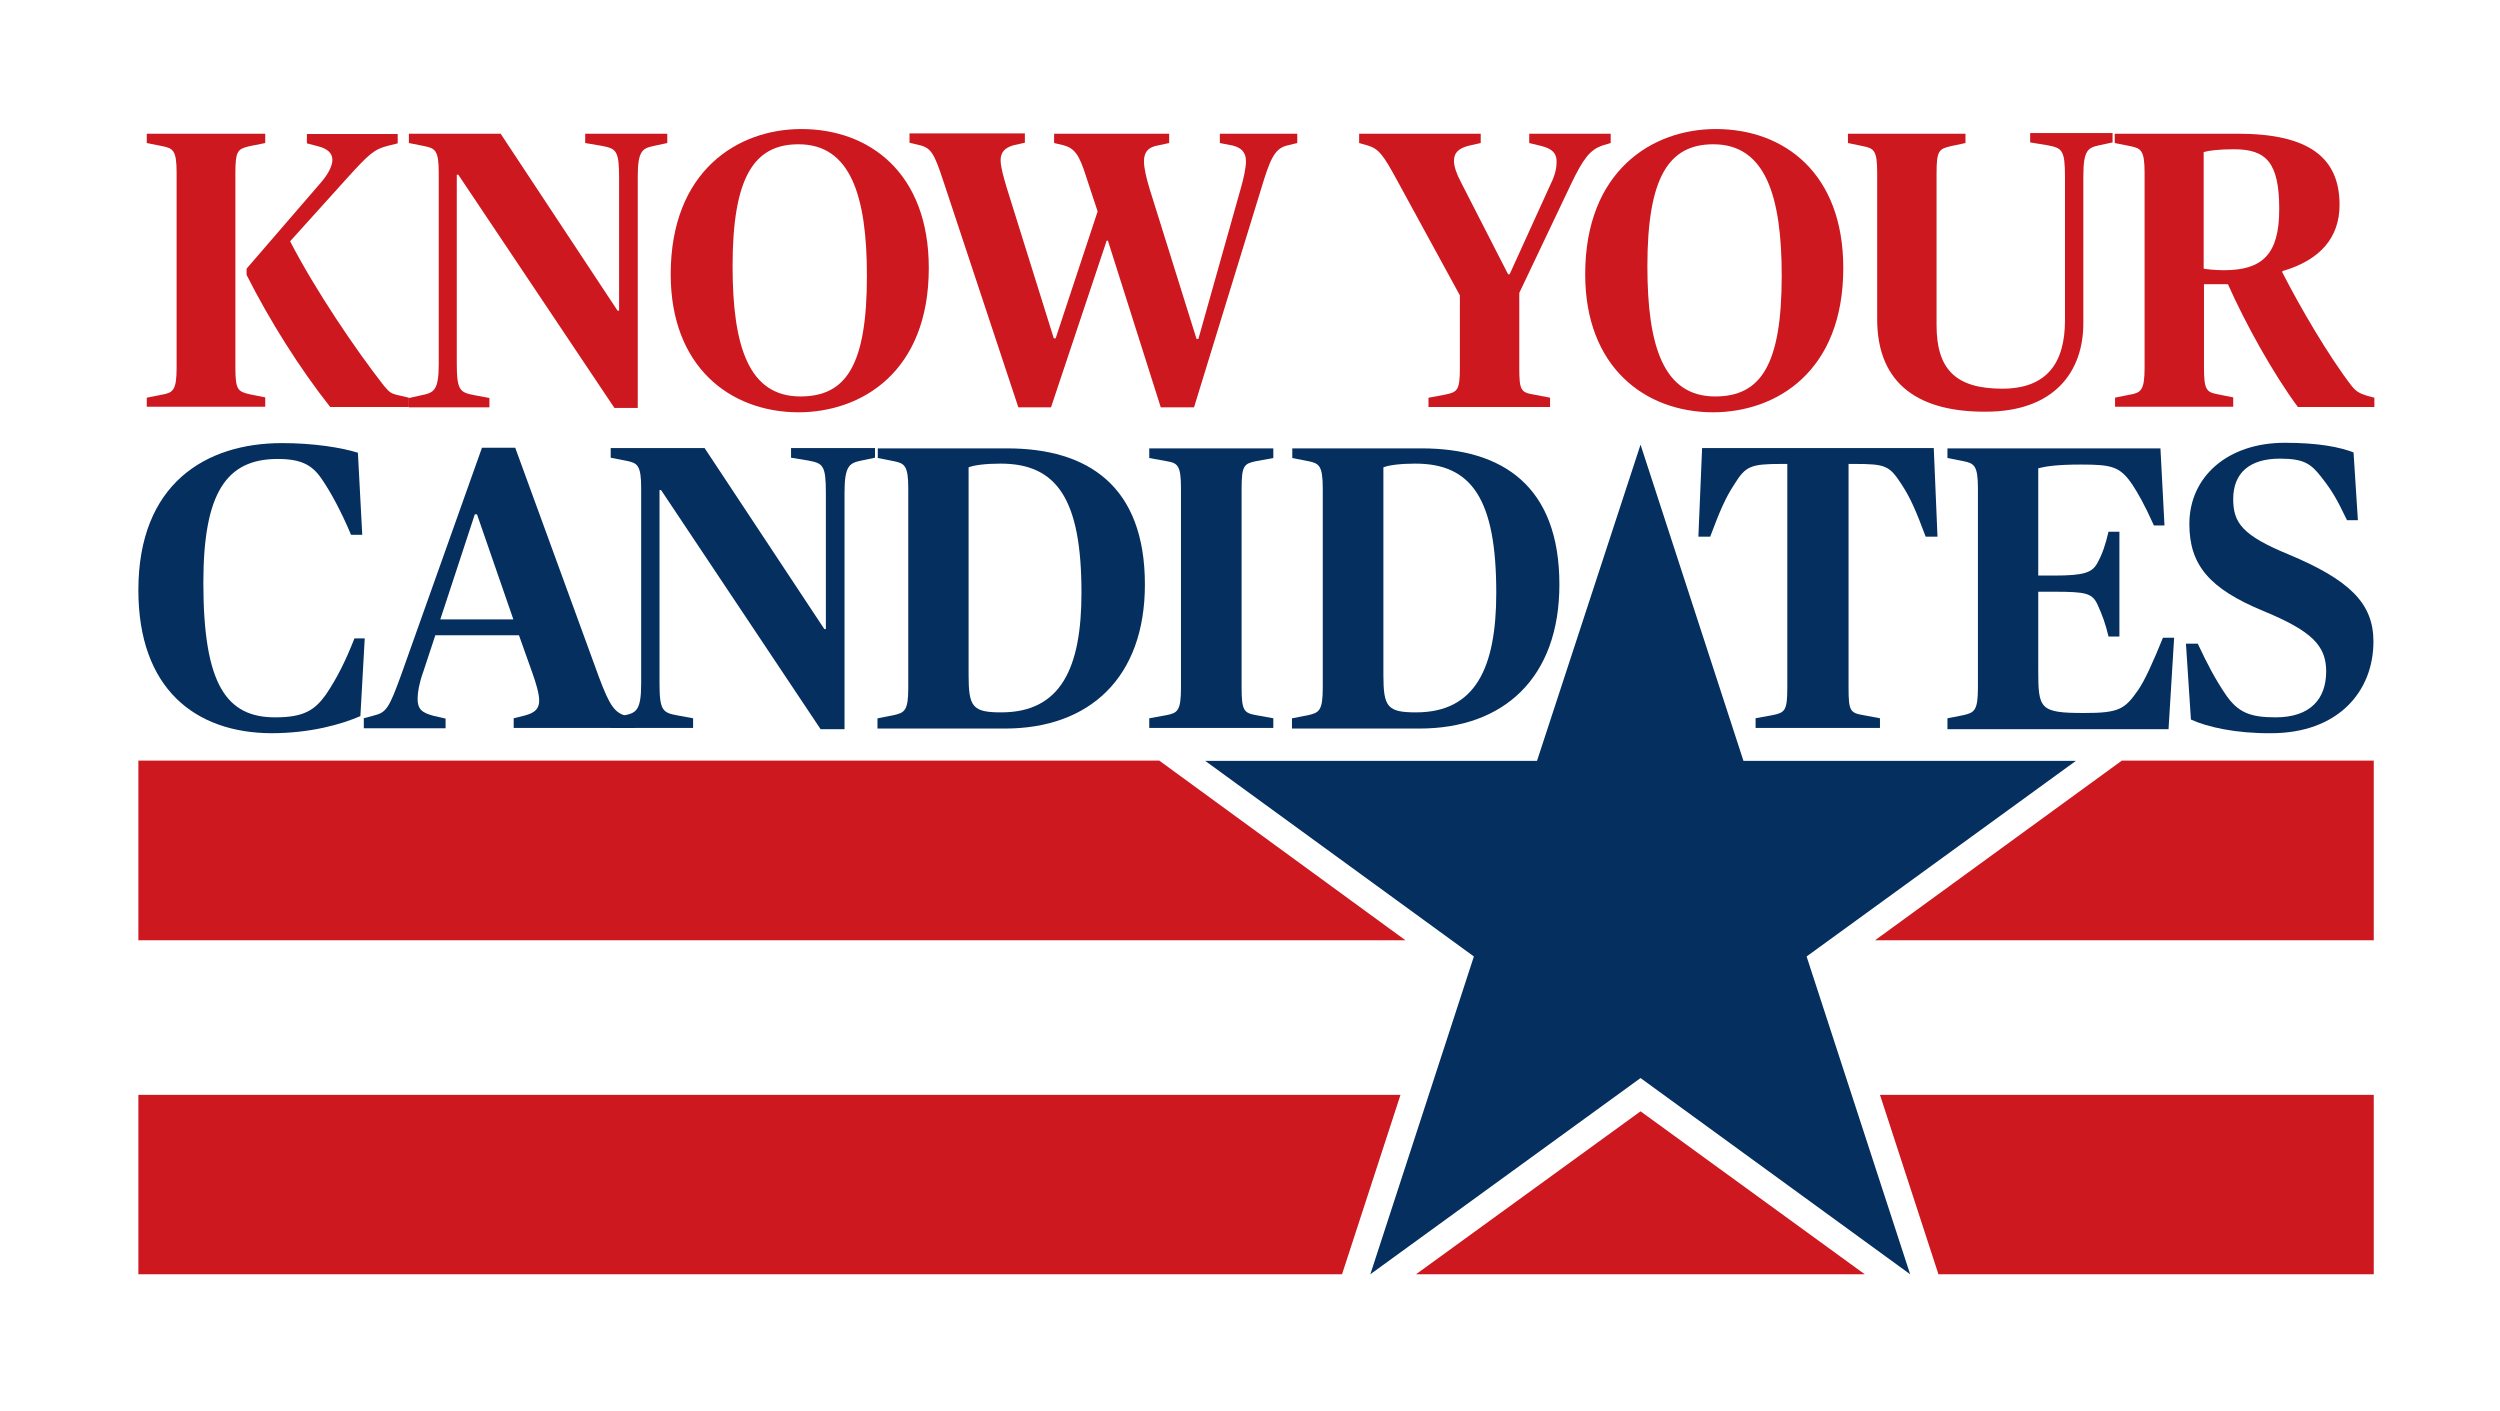 <?xml version="1.0" encoding="utf-8"?>
<!-- Generator: Adobe Illustrator 19.1.0, SVG Export Plug-In . SVG Version: 6.00 Build 0)  -->
<svg version="1.1" id="Layer_1" xmlns="http://www.w3.org/2000/svg" xmlns:xlink="http://www.w3.org/1999/xlink" x="0px" y="0px"
	 viewBox="0 0 804 453.9" style="enable-background:new 0 0 804 453.9;" xml:space="preserve">
<style type="text/css">
	.st0{fill:#CD181F;}
	.st1{fill:#042F5F;}
</style>
<g>
	<polygon class="st0" points="372.8,244.6 44.5,244.6 44.5,302.4 452,302.4 	"/>
	<polygon class="st0" points="682.4,244.6 603,302.4 763.4,302.4 763.4,244.6 	"/>
</g>
<path class="st1" d="M667.6,244.7l-86.6,62.9l33.3,102.2l-86.7-63.1l-86.9,63.1L474,307.6l-86.4-62.9h106.7l33.3-101.7l33.1,101.7
	H667.6z"/>
<g>
	<path class="st1" d="M369.6,231l5.5-1c3.6-0.7,4.7-1.4,4.7-8.8v-64.1c0-7.4-1-8.2-4.7-8.8l-5.5-1v-3.1h39.9v3.1l-5.5,1
		c-3.9,0.8-4.7,1.4-4.7,8.8v64.1c0,7.4,0.8,8.1,4.7,8.8l5.5,1v3.1h-39.9V231z"/>
	<path class="st1" d="M44.5,189.8c0-34.1,21.5-47.3,46.2-47.3c10,0,19,1.4,24.4,3.1l1.4,26.4h-3.6c-3.1-7.4-6.6-13.9-9.6-18.2
		c-3-4.3-6.5-6.2-14-6.2c-16.5,0-23.9,10.9-23.9,39.8c0,32.9,7.5,43.3,23.1,43.3c9.2,0,12.7-2.3,16.3-7.3c3.5-5.2,6.2-10.5,9.2-18.1
		h3.3l-1.4,25c-6,2.6-16,5.5-28.6,5.5C62.7,235.7,44.5,221.4,44.5,189.8z"/>
	<path class="st1" d="M116.9,231l3.4-0.9c3.9-1,4.8-2.2,8.8-13.3l25.9-72.8h10.7l26.9,73.7c3.5,9.4,5.1,11.4,8.6,12.5l3.1,0.8v3.1
		h-39.1V231l3.6-0.9c3.4-0.9,4.6-2.3,4.6-4.8c0-2.2-1-5.6-2.3-9.2l-4.2-11.8h-26.9l-3.9,11.8c-1.3,3.6-1.8,6.6-1.8,8.6
		c0,3.4,1.4,4.5,5.1,5.5l3.9,0.9v3.1h-26.3V231z M141.6,199.2h23.5l-11.7-33.8h-0.7L141.6,199.2z"/>
	<path class="st1" d="M212.6,157.6h-0.5v62c0,9,1,9.6,5.9,10.5l4.9,0.9v3.1h-26.5V231l4.2-0.9c4-0.8,5.6-1.6,5.6-10.3v-62.8
		c0-7.4-1.2-8.1-4.7-8.8l-5.1-1v-3.1h30.2l38.5,58.2h0.5v-43.7c0-9-0.9-9.6-5.7-10.5l-5.5-0.9v-3.1h27v3.1l-4.3,0.9
		c-3.9,0.8-5.5,1.6-5.5,10.3v76.1h-7.7L212.6,157.6z"/>
	<path class="st1" d="M282.3,231l5.1-1c3.5-0.8,4.7-1.4,4.7-8.8v-64.1c0-7.4-1.2-8.1-4.7-8.8l-5.1-1v-3.1h41.6
		c26,0,44.3,12.1,44.3,43.8c0,29.9-17.8,46.3-45,46.3h-41V231z M347.8,190.6c0-29.9-7.8-41.5-26-41.5c-4.9,0-8.6,0.5-10.3,1.2v66.8
		c0,10.3,1.3,12,10.5,12C341.2,229.1,347.8,214.8,347.8,190.6z"/>
	<path class="st1" d="M415.6,231l5.1-1c3.5-0.8,4.7-1.4,4.7-8.8v-64.1c0-7.4-1.2-8.1-4.7-8.8l-5.1-1v-3.1h41.6
		c26,0,44.3,12.1,44.3,43.8c0,29.9-17.8,46.3-45,46.3h-41V231z M481.2,190.6c0-29.9-7.8-41.5-26-41.5c-4.9,0-8.6,0.5-10.3,1.2v66.8
		c0,10.3,1.3,12,10.5,12C474.5,229.1,481.2,214.8,481.2,190.6z"/>
	<path class="st1" d="M564.5,231l5.5-1c4-0.8,4.8-1.4,4.8-8.8v-72H573c-10,0-11.6,0.7-15.2,6.5c-2.9,4.4-4.7,8.6-7.8,16.9h-3.8
		l1.2-28.5h74.5l1.2,28.5h-3.8c-3.1-8.3-4.9-12.5-7.8-16.9c-3.9-6-5.1-6.5-15.3-6.5h-1.7v72c0,7.4,0.5,8.1,4.8,8.8l5.3,1v3.1h-40
		V231z"/>
	<path class="st1" d="M626.3,231l5.1-1c3.5-0.8,4.7-1.4,4.7-8.8v-64.1c0-7.4-1.2-8.1-4.7-8.8l-5.1-1v-3.1h68.5l1.3,24.8h-3.4
		c-3.1-6.9-5.2-10.5-6.9-13.1c-4-5.9-6.6-6.5-16.6-6.5c-7.8,0-11.4,0.6-13.7,1.2v34.5h5.1c9.5,0,12.2-0.9,13.9-4
		c1.7-3.1,2.6-5.9,3.6-10.1h3.5v33.7h-3.5c-1-4.2-2-6.9-3.6-10.4c-1.7-3.5-3.6-4-13.9-4h-5.1v25.1c0,12.6,0.4,13.9,14.8,13.9
		c11.1,0,13-1.2,17.2-7.2c2.2-3.1,4.9-9.1,8.1-17h3.6l-1.8,29.4h-71.1V231z"/>
	<path class="st1" d="M704.6,231.4L703,207h3.8c3.1,6.6,5.6,11.4,9,16.4c3.9,5.7,7.8,7.3,16,7.3c11.3,0,16.3-6,16.3-14.8
		c0-8.3-4.7-13-20.2-19.4c-17.4-7.2-23.8-14.8-23.8-28c0-15.1,12.2-26.1,30.7-26.1c10.9,0,17.7,1.4,22.1,3.1l1.4,21.8h-3.5
		c-3.3-6.9-4.9-9.6-8.2-13.8c-3.4-4.4-5.7-6-13.4-6c-9.6,0-15,4.5-15,13c0,7.7,3,11.7,17.8,17.8c19.6,8.2,27.3,15.7,27.3,28
		c0,16.3-11.6,29.5-32.9,29.5C719,235.9,709.8,233.8,704.6,231.4z"/>
</g>
<g>
	<path class="st0" d="M47.2,127.9l5-1c3.4-0.6,4.6-1.4,4.6-8.6V55.6c0-7.2-1.1-7.9-4.6-8.6l-5-1v-3h38.1v3l-5,1
		c-3.8,0.9-4.6,1.4-4.6,8.6v62.6c0,7.2,0.8,7.7,4.6,8.6l5,1v3H47.2V127.9z M79.3,88.4v-2l24-27.8c2.5-2.9,3.6-5.5,3.6-7.2
		c0-2.2-1.7-3.6-4.4-4.3l-3.8-1v-3h29.2v3l-3.2,0.8c-4.4,1.1-6.2,2.8-13,10.3L93.3,77.6c8.1,15.7,21.1,34.9,30.2,46.5
		c1.7,2,2.2,2.4,4.1,2.9l3.9,0.9v3h-25.3C96.4,118.5,86.7,103.1,79.3,88.4z"/>
	<path class="st0" d="M147.4,56.2h-0.5v60.6c0,8.8,1,9.4,5.7,10.3l4.8,0.9v3h-25.9v-3l4.1-0.9c3.9-0.8,5.5-1.5,5.5-10V55.6
		c0-7.2-1.1-7.9-4.6-8.6l-5-1v-3H161l37.6,56.9h0.5V57.2c0-8.8-0.9-9.4-5.6-10.3l-5.3-0.9v-3h26.4v3l-4.2,0.9
		c-3.8,0.8-5.3,1.5-5.3,10v74.3h-7.5L147.4,56.2z"/>
	<path class="st0" d="M215.7,88.2c0-33.3,21.6-46.7,42-46.7c22,0,41,14.2,41,44.7c0,33.4-21.6,46.4-42,46.4
		C234.8,132.5,215.7,118,215.7,88.2z M278.8,88.7c0-25.8-5.3-42.3-22-42.3c-14.2,0-21.2,10.4-21.2,39.2c0,25.8,5.2,41.9,21.8,41.9
		C272.1,127.5,278.8,117.5,278.8,88.7z"/>
	<path class="st0" d="M303.4,58.3c-2.9-8.8-3.9-10.7-7.6-11.6l-3.3-0.8v-3h37.1v3l-3.6,0.8c-2.8,0.8-4.2,2.2-4.2,4.8
		c0,2.3,1,5.6,2,9l15.1,48.3h0.6l13.5-40.8l-3.6-10.9c-2.3-7.4-3.8-9.4-7.4-10.4L339,46v-3h37v3l-4.2,0.9c-2.7,0.6-3.9,2.2-3.9,5
		c0,2.2,0.8,5.5,1.8,8.8l15.1,48.3h0.6l13.6-48.3c0.9-3.2,1.7-6.5,1.7-8.9c0-2.7-1.4-4.3-4.3-5l-4.1-0.8v-3h24.9v3l-3.3,0.8
		c-4.1,1-5.5,4.6-8.4,14.2l-21.5,70h-10.7l-17-53.6h-0.4L338,131h-10.5L303.4,58.3z"/>
	<path class="st0" d="M459.5,127.9l5.3-1c3.9-0.8,4.7-1.4,4.7-8.6V95l-20.3-37.2c-4.4-8.1-5.8-9.9-9.3-11l-2.8-0.8v-3h39.1v3
		l-3.6,0.8c-3.6,0.9-5,2.3-5,5c0,1.7,0.8,4.1,2.4,7.1L485,88.2h0.5l13.1-28.8c1.7-3.4,2-5.6,2-7.5c0-2.5-1.3-4.1-5.1-5l-3.7-0.9v-3
		H518v3l-2.7,0.8c-3.9,1.4-6,3.9-10.2,12.7l-16.5,34.7v24.1c0,7.2,0.5,7.9,4.7,8.6l5.2,1v3h-39.1V127.9z"/>
	<path class="st0" d="M509.8,88.2c0-33.3,21.6-46.7,42-46.7c22,0,41,14.2,41,44.7c0,33.4-21.6,46.4-42,46.4
		C528.9,132.5,509.8,118,509.8,88.2z M573,88.7c0-25.8-5.3-42.3-22-42.3c-14.2,0-21.2,10.4-21.2,39.2c0,25.8,5.2,41.9,21.8,41.9
		C566.2,127.5,573,117.5,573,88.7z"/>
	<path class="st0" d="M603.7,102.6v-47c0-7.2-1-7.9-4.6-8.6l-4.8-1v-3h37.8v3l-4.7,1c-3.8,0.9-4.6,1.4-4.6,8.6v49
		c0,14,6,20.4,21.1,20.4c14.4,0,20.2-8.3,20.2-22v-46c0-8.8-0.9-9.4-5.7-10.3l-5.5-0.9v-3h26.5v3l-4.2,0.9c-3.7,0.8-5.2,1.5-5.2,10
		V104c0,15.6-9.4,28.4-31.4,28.4C617.9,132.5,603.7,124.2,603.7,102.6z"/>
	<path class="st0" d="M680.1,127.9l5-1c3.4-0.6,4.6-1.4,4.6-8.6V55.6c0-7.2-1.1-7.9-4.6-8.6l-5-1v-3h39.5c23,0,32.8,7.7,32.8,22.9
		c0,10.3-6,17.7-18.4,21.3v0.4c5.8,11.4,15.1,27.2,22.2,36.4c1.4,1.8,2.5,2.5,5.1,3.3l2.3,0.6v3h-24.6c-8-10.8-16.9-26.9-22.5-39.5
		h-7.7v26.8c0,7.2,0.8,7.9,4.4,8.6l5,1v3h-38V127.9z M733,67.3c0-15-4.1-19.3-14.6-19.3c-4.6,0-8,0.4-9.7,0.9v37.5
		c0.4,0.1,3.2,0.5,6.5,0.5C727.6,86.9,733,81.8,733,67.3z"/>
</g>
<g>
	<polygon class="st0" points="527.6,357.4 455.4,409.8 599.7,409.8 	"/>
	<polygon class="st0" points="450.4,352.1 44.5,352.1 44.5,409.8 431.6,409.8 	"/>
	<polygon class="st0" points="604.6,352.1 623.4,409.8 763.4,409.8 763.4,352.1 	"/>
</g>
</svg>
